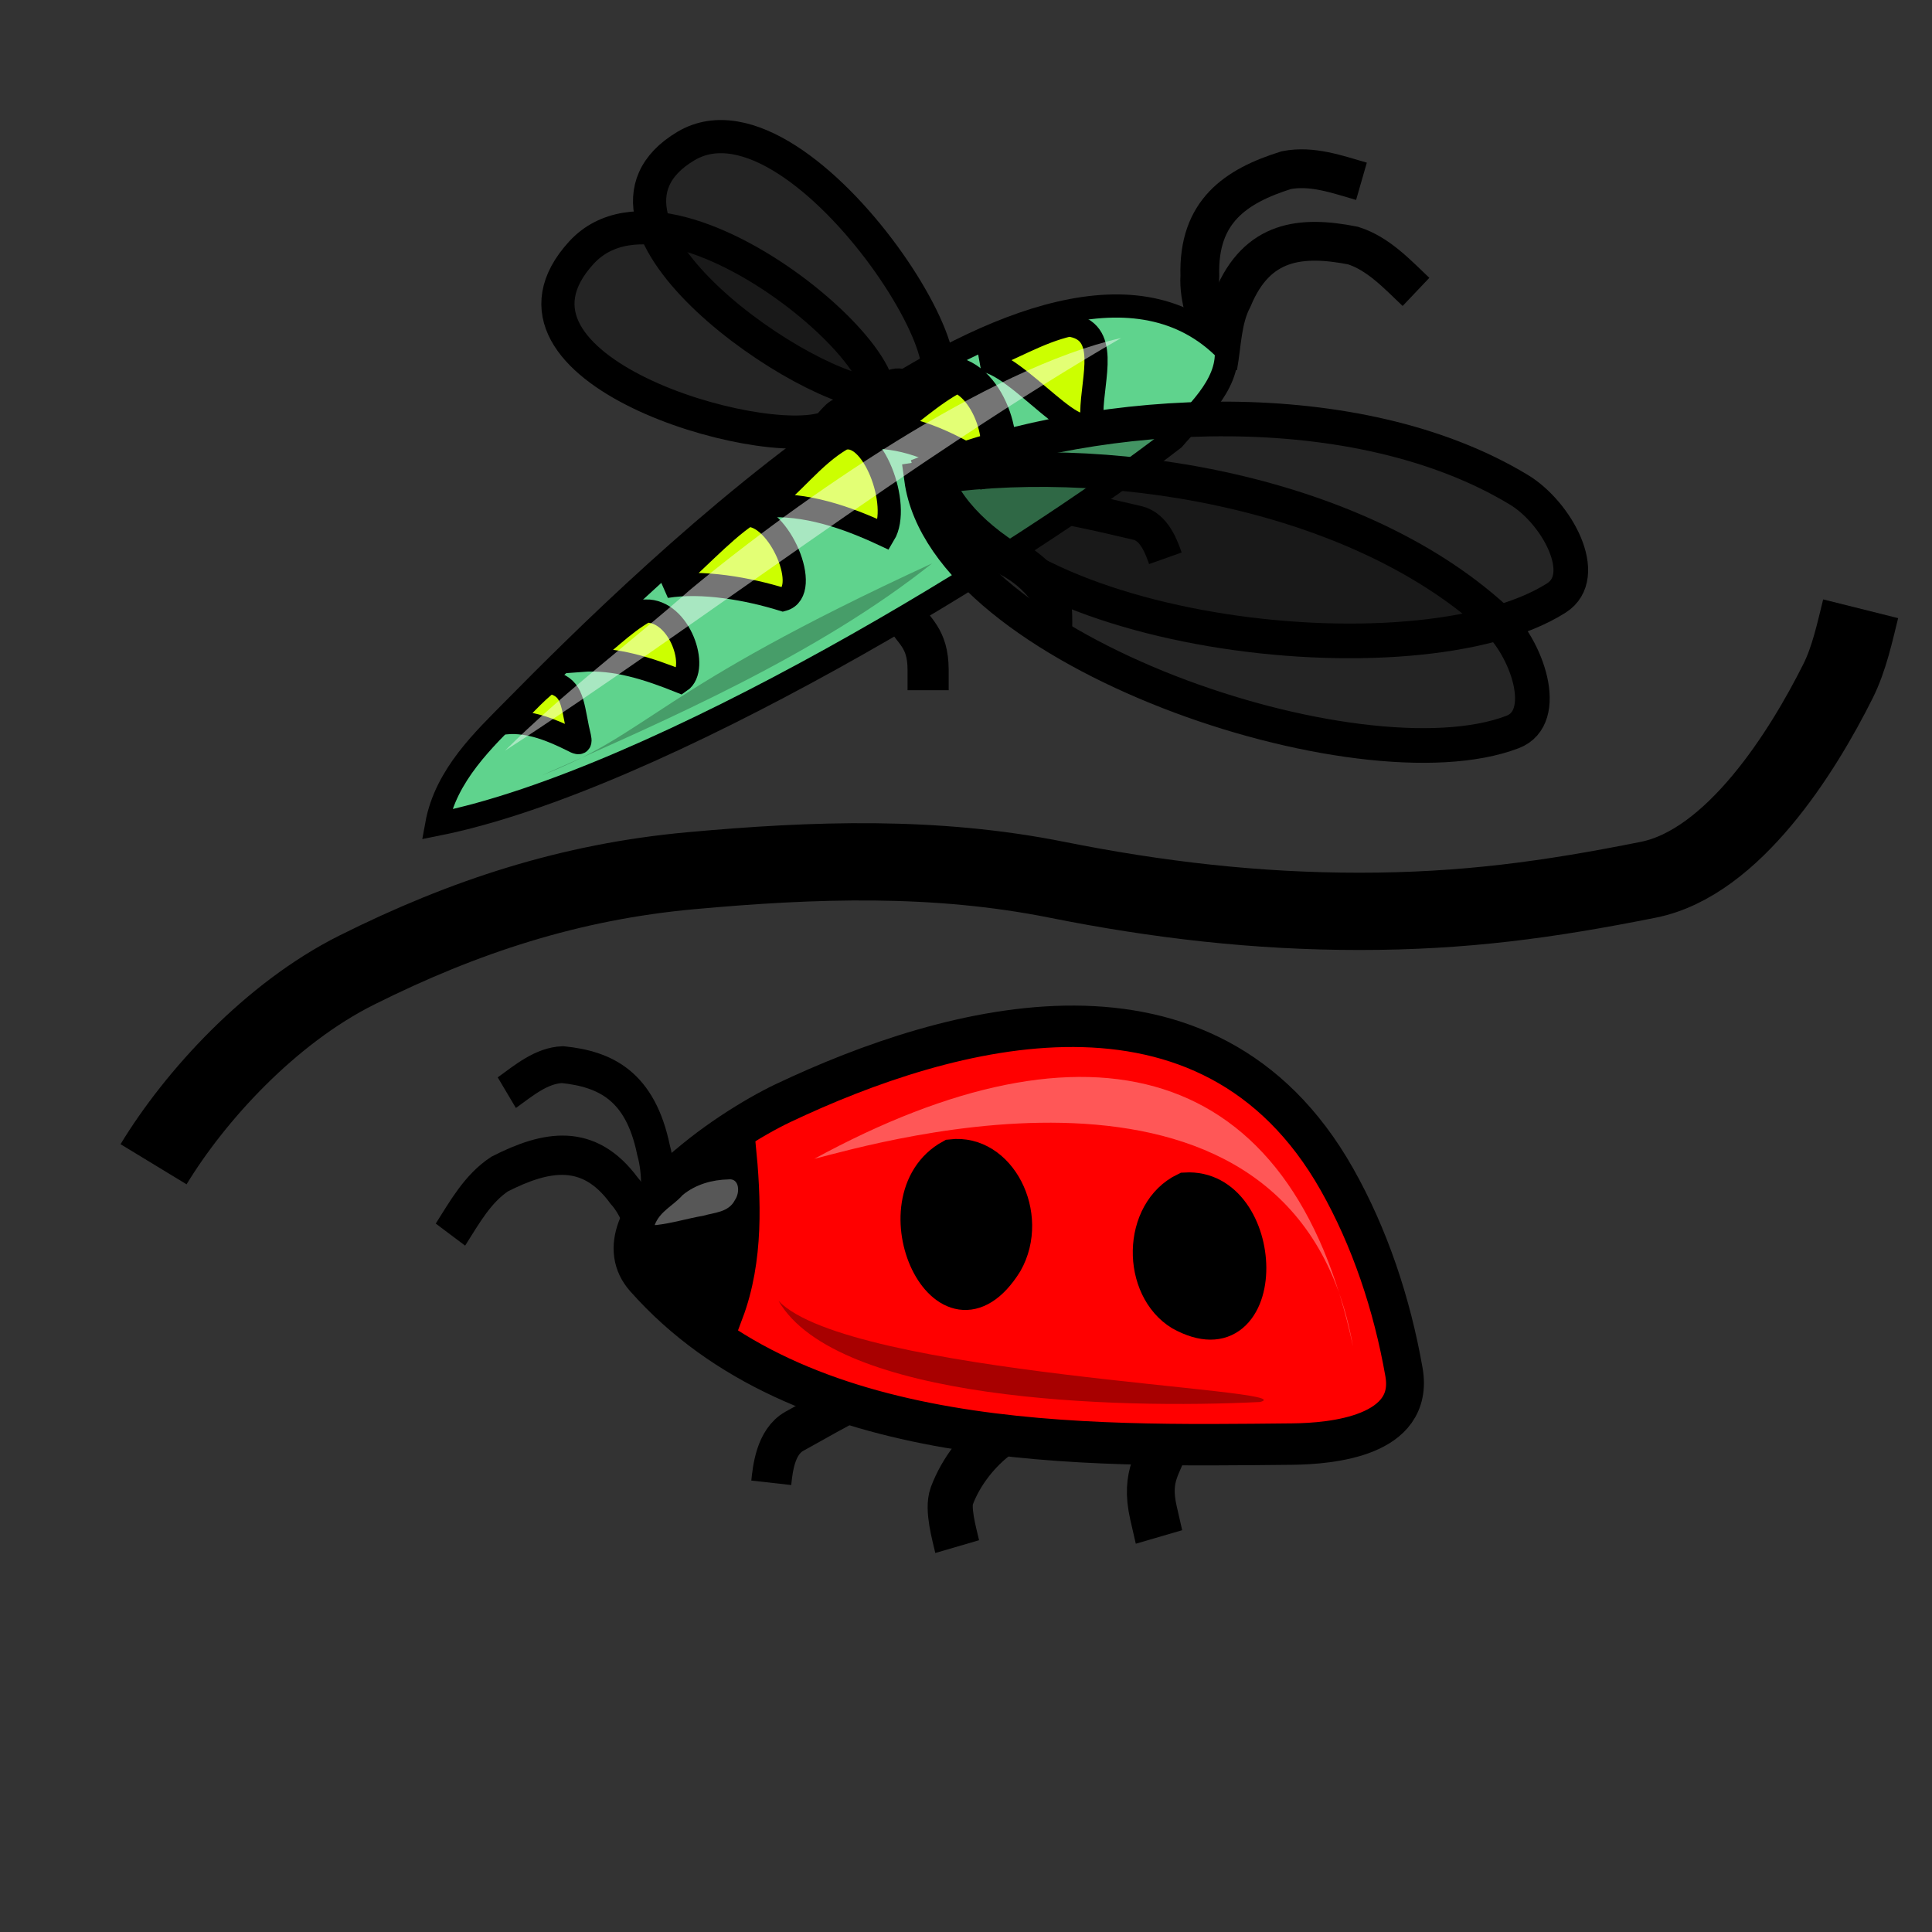 <?xml version="1.0" encoding="UTF-8" standalone="no"?>
<!-- Created with Inkscape (http://www.inkscape.org/) -->
<svg
   xmlns:dc="http://purl.org/dc/elements/1.1/"
   xmlns:cc="http://creativecommons.org/ns#"
   xmlns:rdf="http://www.w3.org/1999/02/22-rdf-syntax-ns#"
   xmlns:svg="http://www.w3.org/2000/svg"
   xmlns="http://www.w3.org/2000/svg"
   xmlns:sodipodi="http://sodipodi.sourceforge.net/DTD/sodipodi-0.dtd"
   xmlns:inkscape="http://www.inkscape.org/namespaces/inkscape"
   width="250"
   height="250"
   id="svg2"
   sodipodi:version="0.32"
   inkscape:version="0.46"
   sodipodi:docname="greatdividelevel.svg"
   inkscape:output_extension="org.inkscape.output.svg.inkscape"
   inkscape:export-filename="P:\pidgey2\data\images\roselevelaward.png"
   inkscape:export-xdpi="92.160004"
   inkscape:export-ydpi="92.160004"
   version="1.0">
  <rect width="100%" height="100%" fill="#333333" stroke="none"/>
  <defs
     id="defs4">
    <inkscape:perspective
       sodipodi:type="inkscape:persp3d"
       inkscape:vp_x="0 : 125 : 1"
       inkscape:vp_y="0 : 1000 : 0"
       inkscape:vp_z="250 : 125 : 1"
       inkscape:persp3d-origin="125 : 83.333333 : 1"
       id="perspective3645" />
  </defs>
  <sodipodi:namedview
     id="base"
     pagecolor="#cb90ff"
     bordercolor="#666666"
     borderopacity="1.0"
     gridtolerance="10000"
     guidetolerance="10"
     objecttolerance="10"
     inkscape:pageopacity="0"
     inkscape:pageshadow="2"
     inkscape:zoom="1.7111984"
     inkscape:cx="161.27821"
     inkscape:cy="187.90179"
     inkscape:document-units="px"
     inkscape:current-layer="layer1"
     showgrid="false"
     inkscape:window-width="1680"
     inkscape:window-height="994"
     inkscape:window-x="0"
     inkscape:window-y="22" />
  <g
     inkscape:label="Layer 1"
     inkscape:groupmode="layer"
     id="layer1">
    <path
       style="fill:none;fill-opacity:1;stroke:#000000;stroke-width:5.019;stroke-miterlimit:4;stroke-dasharray:none;stroke-opacity:1"
       d="M 157.079,44.537 C 156.366,41.62 155.071,38.78 155.26,35.685 C 155.017,27.363 159.879,24.081 166.447,22.018 C 169.776,21.376 172.991,22.544 176.173,23.459"
       id="path3223"
       sodipodi:nodetypes="cccc" />
    <path
       style="fill:none;fill-opacity:1;stroke:#000000;stroke-width:5.019;stroke-miterlimit:4;stroke-dasharray:none;stroke-opacity:1"
       d="M 157.593,47.451 C 158.13,44.489 158.115,41.315 159.533,38.629 C 162.673,31.046 168.359,30.453 175.084,31.776 C 178.33,32.81 180.743,35.413 183.229,37.772"
       id="path2792"
       sodipodi:nodetypes="cccc" />
    <path
       style="fill:none;fill-opacity:1;stroke:#000000;stroke-width:4.474;stroke-miterlimit:4;stroke-dasharray:none;stroke-opacity:1"
       d="M 132,64.876 C 135.979,65.025 142.35,66.538 147.183,67.67 C 149.405,68.19 150.326,70.915 150.799,72.241"
       id="path3245" />
    <path
       style="fill:none;fill-opacity:1;stroke:#000000;stroke-width:5.019;stroke-miterlimit:4;stroke-dasharray:none;stroke-opacity:1"
       d="M 129.08,71.46 C 131.609,72.383 134.055,74.215 135.58,76.44 C 136.378,77.605 136.23,80.331 136.23,81.776"
       id="path3247" />
    <path
       style="fill:none;fill-opacity:1;stroke:#000000;stroke-width:5.32;stroke-miterlimit:4;stroke-dasharray:none;stroke-opacity:1"
       d="M 117.135,79.666 C 118.162,81.693 120.097,82.46 120.097,86.681 C 120.097,87.557 120.097,88.434 120.097,89.311"
       id="path3249" />
    <path
       style="fill:#000000;fill-opacity:0.297;stroke:#000000;stroke-width:4.292;stroke-miterlimit:4;stroke-dasharray:none;stroke-opacity:1"
       d="M 106.966,55.357 C 98.506,58.531 61.438,47.743 75.243,32.68 C 87.891,18.955 125.577,53.727 110.046,53.523 C 108.548,53.073 108.017,54.46 106.966,55.357 z"
       id="path3205"
       sodipodi:nodetypes="cccc" />
    <path
       style="fill:#000000;fill-opacity:0.297;stroke:#000000;stroke-width:4.292;stroke-miterlimit:4;stroke-dasharray:none;stroke-opacity:1"
       d="M 113.79,50.923 C 104.903,51.232 71.909,28.873 88.793,18.879 C 104.245,9.795 132.054,55.383 117.191,50.159 C 115.86,49.242 115.016,50.402 113.79,50.923 z"
       id="path3211"
       sodipodi:nodetypes="cccc" />
    <path
       style="fill:#5fd38d;fill-opacity:1;stroke:#000000;stroke-width:3;stroke-miterlimit:4;stroke-dasharray:none;stroke-opacity:1"
       d="M 66.467,91.787 C 62.713,95.601 57.685,100.257 56.515,106.671 C 85.041,100.995 132.329,71.913 151.864,56.788 C 154.509,53.674 158.987,49.996 158.684,45.322 C 136.17,22.368 83.283,74.716 66.467,91.787 z"
       id="path2423"
       sodipodi:nodetypes="ccccc" />
    <path
       style="fill:#ccff00;fill-opacity:1;stroke:#000000;stroke-width:4.525;stroke-miterlimit:4;stroke-dasharray:none;stroke-opacity:1"
       d="M 113.521,55.816 C 118.567,55.959 123.159,58.397 127.321,60.955 C 131.072,60.199 128.813,50.03 123.782,48.522 C 119.995,50.456 117.014,53.457 113.521,55.816 z"
       id="path3224"
       sodipodi:nodetypes="cccc" />
    <path
       style="fill:#000000;fill-opacity:0.297;stroke:#000000;stroke-width:4.485;stroke-miterlimit:4;stroke-dasharray:none;stroke-opacity:1"
       d="M 120.645,60.89 C 142.682,52.422 175.615,50.736 196.517,63.36 C 201.448,66.316 205.903,74.516 201.389,77.382 C 183.334,88.842 127.434,82.18 120.645,60.89 z"
       id="path3197"
       sodipodi:nodetypes="ccsc" />
    <path
       style="fill:#000000;fill-opacity:0.297;stroke:#000000;stroke-width:4.485;stroke-miterlimit:4;stroke-dasharray:none;stroke-opacity:1"
       d="M 119.246,61.952 C 142.342,58.155 174.981,63.255 193.351,79.943 C 197.688,83.858 200.66,92.827 195.735,94.716 C 176.038,102.269 122.269,84.258 119.246,61.952 z"
       id="path3201"
       sodipodi:nodetypes="ccsc" />
    <path
       style="fill:#ccff00;fill-opacity:1;stroke:#000000;stroke-width:3;stroke-miterlimit:4;stroke-dasharray:none;stroke-opacity:1"
       d="M 65.545,93.513 C 68.521,93.289 71.367,94.441 74.047,95.777 C 75.375,96.504 75.132,95.998 74.736,94.268 C 74.006,90.595 73.979,88.85 71.06,88.231 C 69.049,89.769 67.385,91.787 65.545,93.513 z"
       id="path3213"
       sodipodi:nodetypes="ccccc" />
    <path
       style="fill:#ccff00;fill-opacity:1;stroke:#000000;stroke-width:3;stroke-miterlimit:4;stroke-dasharray:none;stroke-opacity:1"
       d="M 75.244,85.442 C 79.622,85.111 83.941,86.542 88.021,88.176 C 90.474,86.525 88.003,78.945 83.532,79.063 C 80.496,80.76 78.076,83.449 75.244,85.442 z"
       id="path3215"
       sodipodi:nodetypes="cccc" />
    <path
       style="fill:#ccff00;fill-opacity:1;stroke:#000000;stroke-width:3;stroke-miterlimit:4;stroke-dasharray:none;stroke-opacity:1"
       d="M 86.182,75.89 C 90.86,75.12 96.782,76.183 101.315,77.588 C 105.085,76.563 100.844,66.446 96.66,66.686 C 93.478,68.756 89.147,73.573 86.182,75.89 z"
       id="path3217"
       sodipodi:nodetypes="cccc" />
    <path
       style="fill:#ccff00;fill-opacity:1;stroke:#000000;stroke-width:3;stroke-miterlimit:4;stroke-dasharray:none;stroke-opacity:1"
       d="M 98.893,65.476 C 104.211,65.091 109.516,66.911 114.381,69.191 C 116.668,65.406 112.879,55.322 108.94,56.808 C 105.113,59.031 102.463,62.919 98.893,65.476 z"
       id="path3221"
       sodipodi:nodetypes="cccc" />
    <path
       style="fill:#ccff00;fill-opacity:1;stroke:#000000;stroke-width:3;stroke-miterlimit:4;stroke-dasharray:none;stroke-opacity:1"
       d="M 126.986,46.641 C 131.539,46.635 140.733,59.389 141.281,53.398 C 141.325,48.855 143.668,42.768 138.328,42.054 C 134.359,42.967 130.812,45.209 126.986,46.641 z"
       id="path3226"
       sodipodi:nodetypes="cccc" />
    <path
       style="fill:#ffffff;fill-opacity:0.459;stroke:none;stroke-width:4.292;stroke-miterlimit:4;stroke-dasharray:none;stroke-opacity:1"
       d="M 145.073,43.739 C 127.777,47.661 103.468,64.539 89.305,76.312 C 81.324,83.366 72.926,89.585 65.355,97.131 C 89.481,81.51 118.745,58.922 145.073,43.739 z"
       id="path3228"
       sodipodi:nodetypes="cccc" />
    <path
       style="fill:#000000;fill-opacity:0.256;stroke:none;stroke-width:2;stroke-miterlimit:4;stroke-dasharray:none;stroke-opacity:1"
       d="M 70.109,100.328 C 84.417,94.744 84.398,89.586 120.613,72.898 C 105.91,84.637 86.174,93.244 70.109,100.328 z"
       id="path3232"
       sodipodi:nodetypes="ccc" />
    <g
       id="g2810"
       transform="matrix(-1.993,0.581,0.498,2.172,307.704,-117.981)">
      <path
         sodipodi:nodetypes="cccc"
         id="path2825"
         d="M 134.424,91.128 C 134.147,89.792 133.643,88.491 133.717,87.073 C 133.622,83.262 135.512,81.759 138.065,80.814 C 139.359,80.52 140.609,81.056 141.845,81.474"
         style="opacity:1;fill:none;fill-opacity:1;stroke:#000000;stroke-width:2.118;stroke-miterlimit:4;stroke-dasharray:none;stroke-opacity:1" />
      <path
         sodipodi:nodetypes="cccc"
         id="path2827"
         d="M 135.159,92.649 C 135.413,91.374 135.405,90.007 136.074,88.851 C 137.556,85.587 140.239,85.332 143.413,85.901 C 144.944,86.346 146.083,87.467 147.256,88.482"
         style="opacity:1;fill:none;fill-opacity:1;stroke:#000000;stroke-width:2.262;stroke-miterlimit:4;stroke-dasharray:none;stroke-opacity:1" />
      <path
         id="path2829"
         d="M 120.177,103.537 C 122.509,103.618 126.243,104.446 129.076,105.065 C 130.377,105.349 130.918,106.839 131.194,107.565"
         style="opacity:1;fill:none;fill-opacity:1;stroke:#000000;stroke-width:2.533;stroke-miterlimit:4;stroke-dasharray:none;stroke-opacity:1" />
      <path
         id="path2831"
         d="M 116.58,108.513 C 118.062,109.018 119.496,110.02 120.39,111.237 C 120.857,111.874 120.77,113.365 120.77,114.155"
         style="opacity:1;fill:none;fill-opacity:1;stroke:#000000;stroke-width:2.842;stroke-miterlimit:4;stroke-dasharray:none;stroke-opacity:1" />
      <path
         id="path2833"
         d="M 106.617,111.626 C 107.219,112.734 108.353,113.154 108.353,115.462 C 108.353,115.942 108.353,116.421 108.353,116.901"
         style="opacity:1;fill:none;fill-opacity:1;stroke:#000000;stroke-width:3.012;stroke-miterlimit:4;stroke-dasharray:none;stroke-opacity:1" />
      <path
         sodipodi:nodetypes="csssss"
         id="path3298"
         d="M 125.181,86.554 C 113.936,84.854 97.197,85.03 92.538,99.817 C 91.35,103.588 90.92,107.673 91.143,111.682 C 91.352,115.439 96.534,114.507 98.958,113.881 C 111.643,110.606 129.031,106.38 136.075,93.974 C 138.347,89.973 129.075,87.143 125.181,86.554 z"
         style="opacity:1;fill:#ff0000;fill-opacity:1;stroke:#000000;stroke-width:2.384;stroke-miterlimit:4;stroke-dasharray:none;stroke-opacity:1" />
      <path
         sodipodi:nodetypes="cccc"
         id="path3309"
         d="M 128.606,88.165 C 129.044,91.326 129.709,94.611 131.638,97.21 C 137.226,95.76 137.602,90.911 131.987,88.562 C 130.903,88.192 129.744,88.034 128.606,88.165 z"
         style="opacity:1;fill:#000000;fill-opacity:1;stroke:#000000;stroke-width:2.43;stroke-miterlimit:4;stroke-dasharray:none;stroke-opacity:1" />
      <path
         id="path3318"
         d="M 101.968,98.152 C 96.989,99.202 99.072,108.753 103.805,104.58 C 105.904,102.569 104.905,98.617 101.968,98.152 z"
         style="opacity:1;fill:#000000;fill-opacity:1;stroke:#000000;stroke-width:2.43;stroke-miterlimit:4;stroke-dasharray:none;stroke-opacity:1" />
      <path
         id="path3329"
         d="M 115.748,92.488 C 120.727,93.538 118.644,103.088 113.911,98.915 C 111.812,96.904 112.811,92.952 115.748,92.488 z"
         style="opacity:1;fill:#000000;fill-opacity:1;stroke:#000000;stroke-width:2.43;stroke-miterlimit:4;stroke-dasharray:none;stroke-opacity:1" />
      <path
         sodipodi:nodetypes="ccc"
         id="path3331"
         d="M 124.055,90.173 C 105.301,86.299 93.604,92.42 93.888,109.432 C 92.83,90.133 120.159,90.316 124.055,90.173 z"
         style="opacity:1;fill:#ffffff;fill-opacity:0.343;stroke:none;stroke-width:2;stroke-miterlimit:4;stroke-dasharray:none;stroke-opacity:1" />
      <path
         sodipodi:nodetypes="ccc"
         id="path3333"
         d="M 100.317,111.01 C 97.12,111.103 124.966,102.808 128.215,97.521 C 126.08,104.064 109.195,109.065 100.317,111.01 z"
         style="opacity:1;fill:#000000;fill-opacity:0.343;stroke:none;stroke-width:2;stroke-miterlimit:4;stroke-dasharray:none;stroke-opacity:0.297" />
      <path
         id="path3340"
         d="M 134.694,91.274 C 134.178,90.578 133.266,90.487 132.574,90.054 C 131.63,89.664 130.552,89.682 129.575,89.923 C 128.877,90.019 129.029,90.845 129.46,91.182 C 130.015,91.775 130.897,91.54 131.61,91.545 C 132.603,91.439 133.609,91.456 134.596,91.298 C 134.629,91.29 134.661,91.282 134.694,91.274 z"
         style="opacity:1;fill:#ffffff;fill-opacity:0.343;stroke:none;stroke-width:2;stroke-miterlimit:4;stroke-dasharray:none;stroke-opacity:0.297" />
    </g>
    <path
       style="opacity:1;fill:none;fill-opacity:1;stroke:#000000;stroke-width:10;stroke-miterlimit:4;stroke-dasharray:none;stroke-opacity:1"
       d="M 19.869,150.654 C 25.236,141.823 34.971,131.124 46.166,125.526 C 60.057,118.58 73.798,114.089 89.411,112.669 C 105.394,111.216 120.985,110.686 136.746,113.838 C 149.785,116.446 162.544,117.929 175.9,117.929 C 189.387,117.929 200.308,116.437 213.301,113.838 C 224.31,111.636 233.273,97.268 237.845,88.125 C 239.305,85.205 240.028,81.731 240.767,78.775"
       id="path3667" />
  </g>
</svg>
